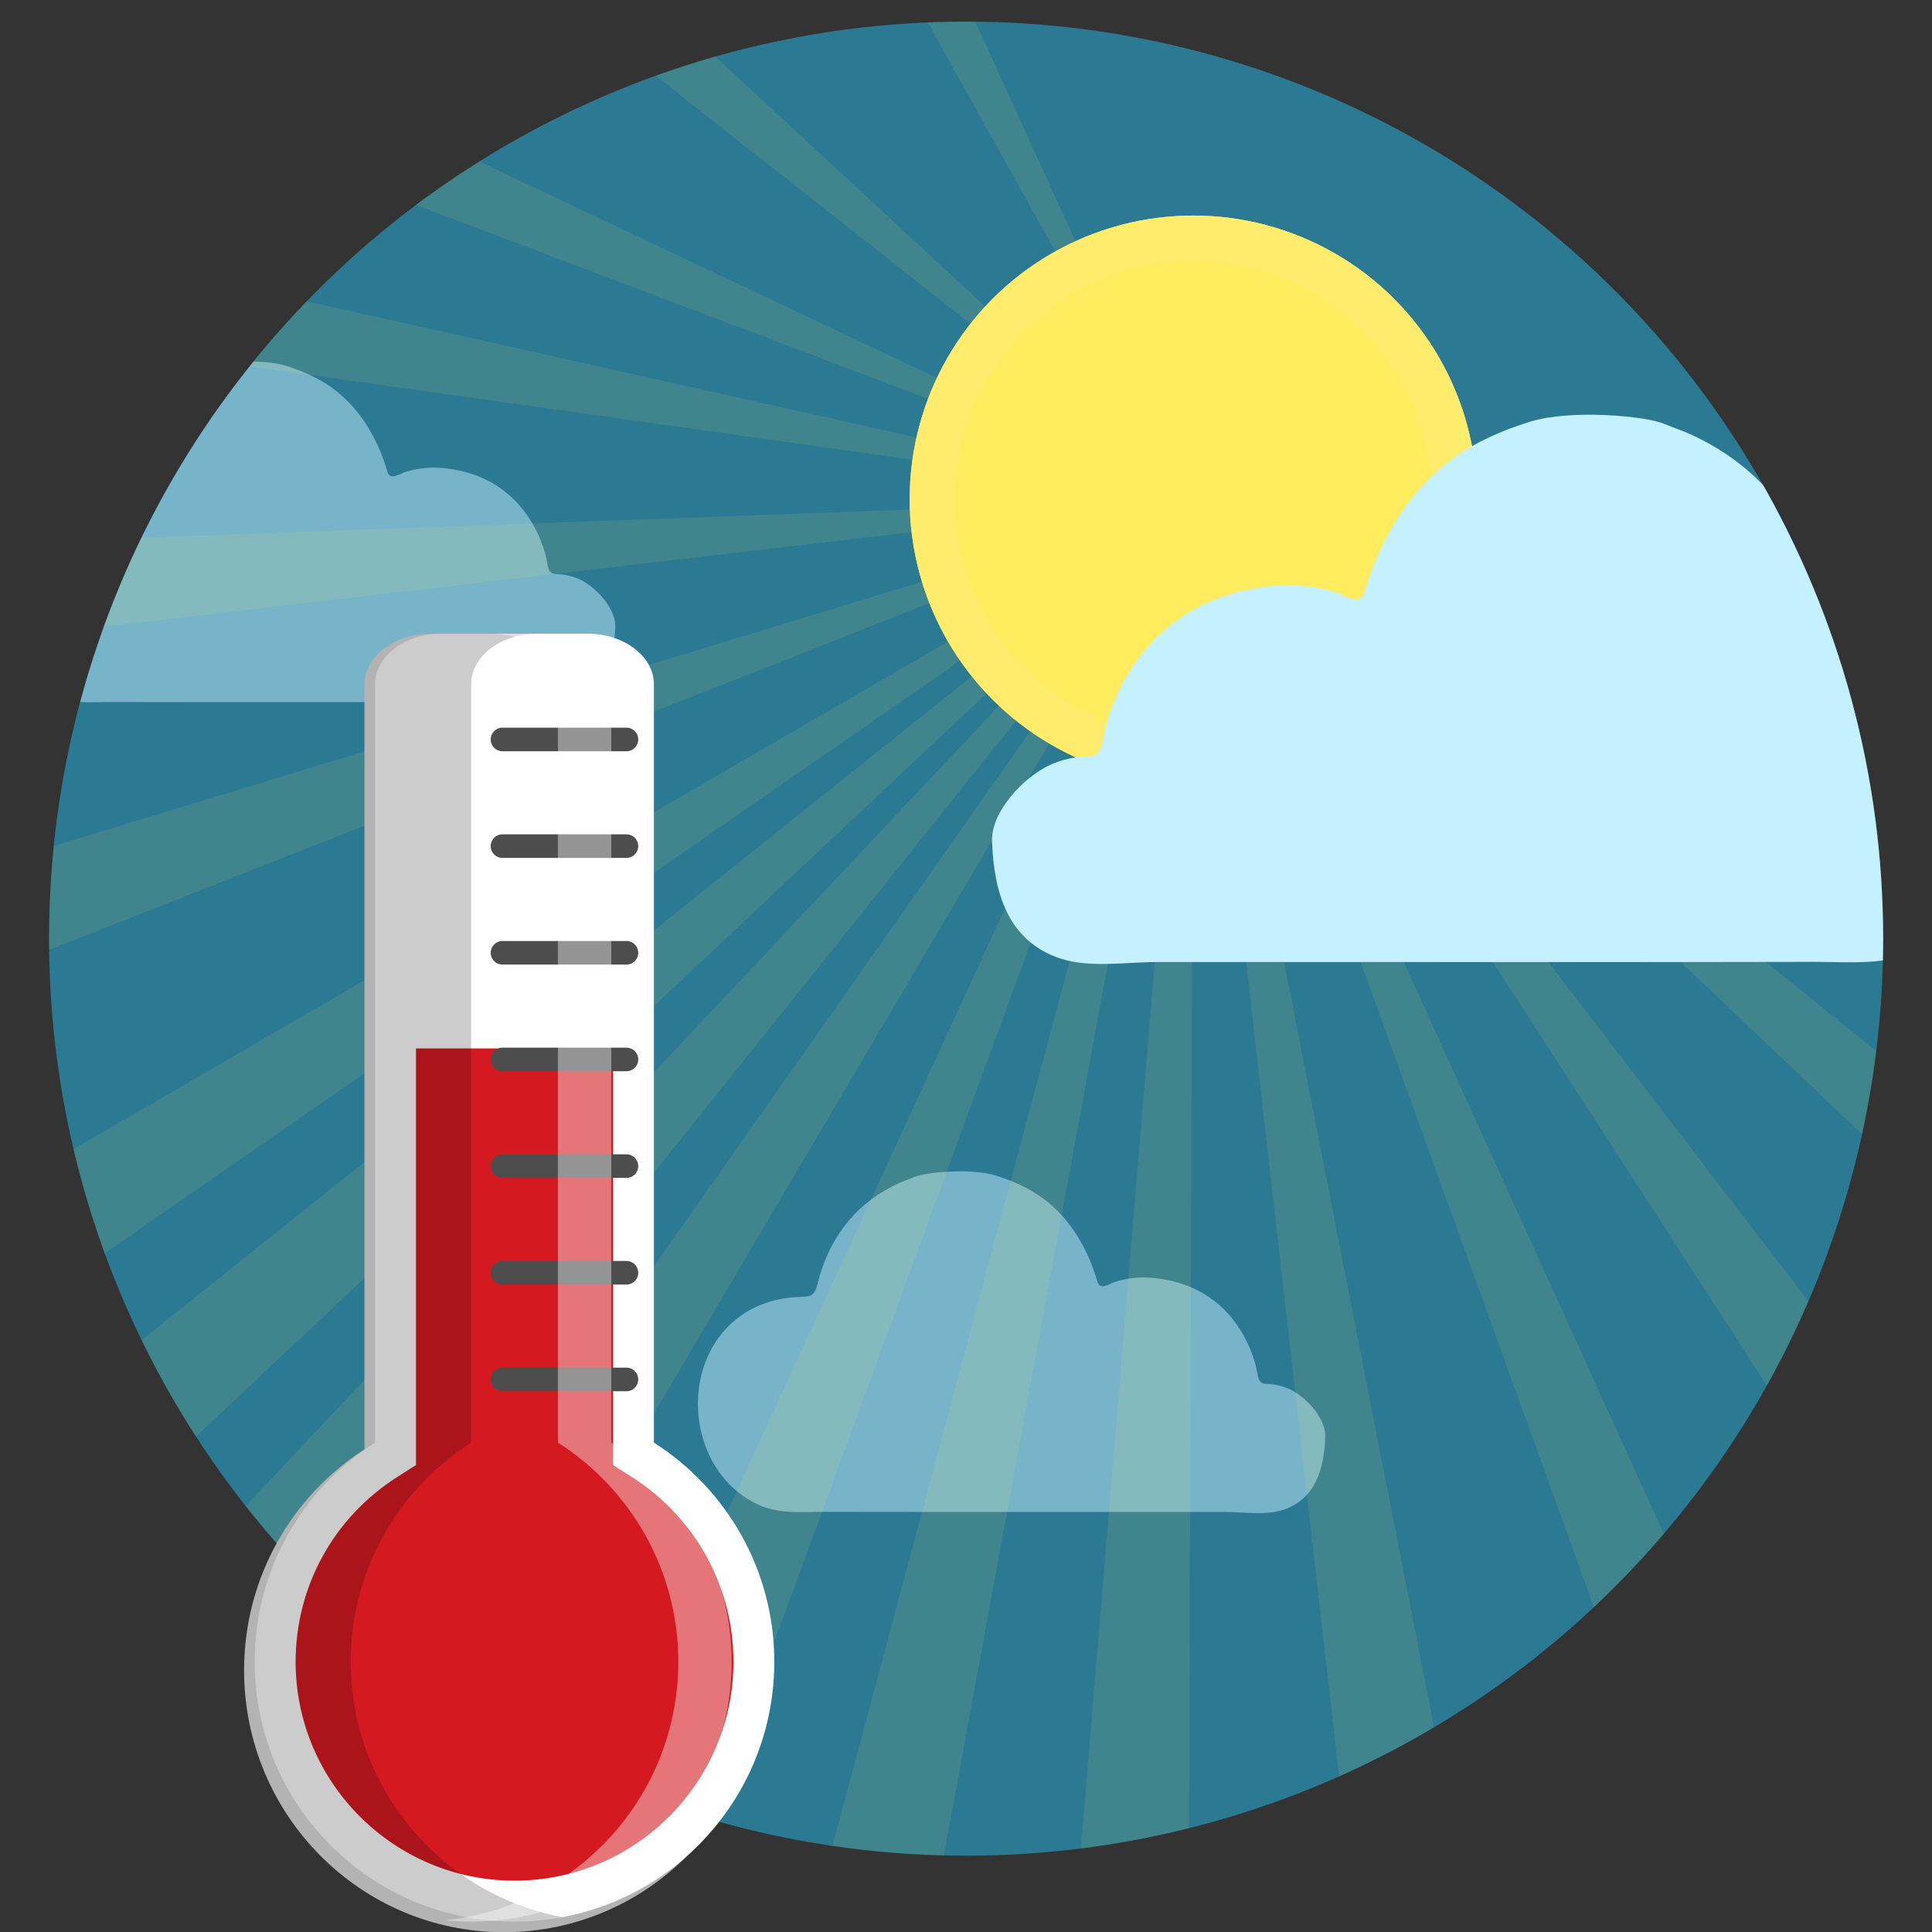 <?xml version="1.0" encoding="UTF-8" standalone="no"?>
<!DOCTYPE svg PUBLIC "-//W3C//DTD SVG 1.1//EN" "http://www.w3.org/Graphics/SVG/1.1/DTD/svg11.dtd">
<svg width="100%" height="100%" viewBox="0 0 150 150" version="1.1" xmlns="http://www.w3.org/2000/svg" xmlns:xlink="http://www.w3.org/1999/xlink" xml:space="preserve" xmlns:serif="http://www.serif.com/" style="fill-rule:evenodd;clip-rule:evenodd;stroke-linecap:round;stroke-miterlimit:10;">
    <rect x="0" y="0" width="150" height="150" fill="#333333" stroke="none"/>
    <g id="Layer_1_1_" transform="matrix(0.293,0,0,0.293,0,0)">
        <circle cx="256" cy="248.726" r="243" style="fill:rgb(38,166,209);fill-opacity:0.61;"/>
    </g>
    <g id="Layer_2" transform="matrix(0.293,0,0,0.293,0,0)">
        <g>
            <g>
                <g>
                    <clipPath id="_clip1">
                        <circle cx="256" cy="248.726" r="243"/>
                    </clipPath>
                    <g clip-path="url(#_clip1)">
                        <g opacity="0.5">
                            <path d="M264.031,311.555C268.393,312.943 272.645,314.787 276.366,317.536C283.609,322.888 288.28,330.924 290.803,339.646C291.507,342.079 294.109,340.07 295.67,339.603C298.55,338.741 301.561,338.363 304.556,338.55C309.172,338.839 313.757,339.989 317.877,342.192C325.633,346.34 330.836,353.949 332.929,362.626C333.357,364.399 333.185,366.645 335.416,366.698C337.732,366.753 340.033,367.261 342.124,368.307C346.083,370.289 351.328,375.807 351.167,380.705C350.892,389.05 348.655,397.239 340.012,400.082C335.27,401.642 329.274,400.633 324.396,400.635C299.924,400.643 275.451,400.652 250.979,400.644C240.058,400.64 229.137,400.636 218.215,400.611C212.097,400.597 206.432,401.284 200.742,398.62C182.097,389.892 179.245,361.343 195.904,348.941C200.403,345.592 205.852,343.949 211.355,343.691C214.779,343.531 215.746,343.713 216.658,340.113C217.491,336.823 218.642,333.613 220.174,330.601C222.713,325.609 226.311,321.263 230.719,317.938C232.987,316.227 235.442,314.789 238.002,313.602C239.353,312.976 240.77,312.516 242.136,311.924C245.25,310.577 257.4,309.445 264.031,311.555Z" style="fill:rgb(196,240,255);fill-rule:nonzero;"/>
                        </g>
                    </g>
                </g>
            </g>
            <g>
                <g>
                    <clipPath id="_clip2">
                        <circle cx="256" cy="248.726" r="243"/>
                    </clipPath>
                    <g clip-path="url(#_clip2)">
                        <g opacity="0.5">
                            <path d="M75.901,96.965C80.263,98.353 84.515,100.197 88.236,102.946C95.479,108.297 100.15,116.334 102.673,125.056C103.377,127.489 105.979,125.48 107.54,125.013C110.42,124.151 113.431,123.773 116.426,123.96C121.042,124.249 125.627,125.399 129.747,127.602C137.503,131.75 142.706,139.359 144.799,148.036C145.227,149.809 145.055,152.055 147.286,152.108C149.602,152.163 151.903,152.671 153.994,153.717C157.953,155.699 163.198,161.217 163.037,166.115C162.762,174.46 160.525,182.649 151.882,185.492C147.14,187.052 141.144,186.043 136.266,186.045C111.794,186.053 87.321,186.062 62.849,186.054C51.928,186.05 41.007,186.046 30.085,186.021C23.967,186.007 18.302,186.694 12.612,184.03C-6.033,175.302 -8.885,146.753 7.774,134.351C12.273,131.002 17.722,129.359 23.225,129.101C26.649,128.941 27.616,129.123 28.528,125.523C29.361,122.233 30.512,119.023 32.044,116.011C34.583,111.019 38.181,106.673 42.589,103.348C44.857,101.637 47.312,100.199 49.872,99.012C51.223,98.386 52.64,97.926 54.006,97.334C57.119,95.987 69.27,94.855 75.901,96.965Z" style="fill:rgb(196,240,255);fill-rule:nonzero;"/>
                        </g>
                    </g>
                </g>
            </g>
            <g>
                <clipPath id="_clip3">
                    <circle cx="256" cy="248.726" r="243"/>
                </clipPath>
                <g clip-path="url(#_clip3)">
                    <path d="M316.212,132.282L-26.288,331.056L-11.685,359.406L316.212,132.282Z" style="fill:rgb(255,236,95);fill-opacity:0.1;fill-rule:nonzero;"/>
                </g>
            </g>
            <g>
                <clipPath id="_clip4">
                    <circle cx="256" cy="248.726" r="243"/>
                </clipPath>
                <g clip-path="url(#_clip4)">
                    <path d="M316.212,132.282L6.911,379.568L25.55,405.444L316.212,132.282Z" style="fill:rgb(255,236,95);fill-opacity:0.1;fill-rule:nonzero;"/>
                </g>
            </g>
            <g>
                <clipPath id="_clip5">
                    <circle cx="256" cy="248.726" r="243"/>
                </clipPath>
                <g clip-path="url(#_clip5)">
                    <path d="M316.212,132.282L44.791,420.636L66.886,443.631L316.212,132.282Z" style="fill:rgb(255,236,95);fill-opacity:0.1;fill-rule:nonzero;"/>
                </g>
            </g>
            <g>
                <clipPath id="_clip6">
                    <circle cx="256" cy="248.726" r="243"/>
                </clipPath>
                <g clip-path="url(#_clip6)">
                    <path d="M316.212,132.282L88.407,456.2L113.54,475.83L316.212,132.282Z" style="fill:rgb(255,236,95);fill-opacity:0.1;fill-rule:nonzero;"/>
                </g>
            </g>
            <g>
                <clipPath id="_clip7">
                    <circle cx="256" cy="248.726" r="243"/>
                </clipPath>
                <g clip-path="url(#_clip7)">
                    <path d="M316.212,132.282L150.619,491.999L178.881,506.771L316.212,132.282Z" style="fill:rgb(255,236,95);fill-opacity:0.1;fill-rule:nonzero;"/>
                </g>
            </g>
            <g>
                <clipPath id="_clip8">
                    <circle cx="256" cy="248.726" r="243"/>
                </clipPath>
                <g clip-path="url(#_clip8)">
                    <path d="M316.212,132.282L213.713,514.789L244.064,524.578L316.212,132.282Z" style="fill:rgb(255,236,95);fill-opacity:0.1;fill-rule:nonzero;"/>
                </g>
            </g>
            <g>
                <clipPath id="_clip9">
                    <circle cx="256" cy="248.726" r="243"/>
                </clipPath>
                <g clip-path="url(#_clip9)">
                    <path d="M316.212,132.282L283.326,526.916L314.933,531.155L316.212,132.282Z" style="fill:rgb(255,236,95);fill-opacity:0.1;fill-rule:nonzero;"/>
                </g>
            </g>
            <g>
                <clipPath id="_clip10">
                    <circle cx="256" cy="248.726" r="243"/>
                </clipPath>
                <g clip-path="url(#_clip10)">
                    <path d="M316.212,132.282L361.106,525.731L392.932,523.71L316.212,132.282Z" style="fill:rgb(255,236,95);fill-opacity:0.1;fill-rule:nonzero;"/>
                </g>
            </g>
            <g>
                <clipPath id="_clip11">
                    <circle cx="256" cy="248.726" r="243"/>
                </clipPath>
                <g clip-path="url(#_clip11)">
                    <path d="M316.212,132.282L450.838,504.698L481.335,495.374L316.212,132.282Z" style="fill:rgb(255,236,95);fill-opacity:0.1;fill-rule:nonzero;"/>
                </g>
            </g>
            <g>
                <clipPath id="_clip12">
                    <circle cx="256" cy="248.726" r="243"/>
                </clipPath>
                <g clip-path="url(#_clip12)">
                    <path d="M316.212,132.282L531.355,464.744L558.964,448.783L316.212,132.282Z" style="fill:rgb(255,236,95);fill-opacity:0.1;fill-rule:nonzero;"/>
                </g>
            </g>
            <g>
                <clipPath id="_clip13">
                    <circle cx="256" cy="248.726" r="243"/>
                </clipPath>
                <g clip-path="url(#_clip13)">
                    <path d="M316.212,132.282L603.355,404.984L626.449,382.991L316.212,132.282Z" style="fill:rgb(255,236,95);fill-opacity:0.1;fill-rule:nonzero;"/>
                </g>
            </g>
            <g>
                <clipPath id="_clip14">
                    <circle cx="256" cy="248.726" r="243"/>
                </clipPath>
                <g clip-path="url(#_clip14)">
                    <path d="M316.212,132.282L-62.643,247.548L-54.903,278.484L316.212,132.282Z" style="fill:rgb(255,236,95);fill-opacity:0.1;fill-rule:nonzero;"/>
                </g>
            </g>
            <g>
                <clipPath id="_clip15">
                    <circle cx="256" cy="248.726" r="243"/>
                </clipPath>
                <g clip-path="url(#_clip15)">
                    <path d="M316.212,132.282L-79.526,146.75L-79.961,178.637L316.212,132.282Z" style="fill:rgb(255,236,95);fill-opacity:0.1;fill-rule:nonzero;"/>
                </g>
            </g>
            <g>
                <clipPath id="_clip16">
                    <circle cx="256" cy="248.726" r="243"/>
                </clipPath>
                <g clip-path="url(#_clip16)">
                    <path d="M316.212,132.282L-70.277,46.007L-78.778,76.743L316.212,132.282Z" style="fill:rgb(255,236,95);fill-opacity:0.1;fill-rule:nonzero;"/>
                </g>
            </g>
            <g>
                <clipPath id="_clip17">
                    <circle cx="256" cy="248.726" r="243"/>
                </clipPath>
                <g clip-path="url(#_clip17)">
                    <path d="M316.212,132.282L-41.772,-37.025L-56.836,-8.917L316.212,132.282Z" style="fill:rgb(255,236,95);fill-opacity:0.1;fill-rule:nonzero;"/>
                </g>
            </g>
            <g>
                <clipPath id="_clip18">
                    <circle cx="256" cy="248.726" r="243"/>
                </clipPath>
                <g clip-path="url(#_clip18)">
                    <path d="M316.212,132.282L25.646,-136.77L2.832,-114.487L316.212,132.282Z" style="fill:rgb(255,236,95);fill-opacity:0.1;fill-rule:nonzero;"/>
                </g>
            </g>
            <g>
                <clipPath id="_clip19">
                    <circle cx="256" cy="248.726" r="243"/>
                </clipPath>
                <g clip-path="url(#_clip19)">
                    <path d="M316.212,132.282L151.703,-227.932L122.067,-216.156L316.212,132.282Z" style="fill:rgb(255,236,95);fill-opacity:0.1;fill-rule:nonzero;"/>
                </g>
            </g>
            <g>
                <clipPath id="_clip20">
                    <circle cx="256" cy="248.726" r="243"/>
                </clipPath>
                <g clip-path="url(#_clip20)">
                    <path d="M289.08,193.959L316.212,251.053L343.344,193.959L289.08,193.959Z" style="fill:rgb(255,236,95);fill-rule:nonzero;"/>
                </g>
            </g>
            <g>
                <clipPath id="_clip21">
                    <circle cx="256" cy="248.726" r="243"/>
                </clipPath>
                <g clip-path="url(#_clip21)">
                    <path d="M379.306,156.586L400.492,216.143L340.935,194.957L379.306,156.586Z" style="fill:rgb(255,236,95);fill-rule:nonzero;"/>
                </g>
            </g>
            <g>
                <g>
                    <clipPath id="_clip22">
                        <circle cx="256" cy="248.726" r="243"/>
                    </clipPath>
                    <g clip-path="url(#_clip22)">
                        <circle cx="316.212" cy="132.282" r="75.162" style="fill:rgb(255,236,95);"/>
                    </g>
                </g>
            </g>
            <g>
                <g>
                    <clipPath id="_clip23">
                        <circle cx="256" cy="248.726" r="243"/>
                    </clipPath>
                    <g clip-path="url(#_clip23)">
                        <circle cx="316.212" cy="132.282" r="75.162" style="fill:rgb(255,236,109);"/>
                    </g>
                </g>
            </g>
            <g>
                <g>
                    <clipPath id="_clip24">
                        <circle cx="256" cy="248.726" r="243"/>
                    </clipPath>
                    <g clip-path="url(#_clip24)">
                        <circle cx="316.212" cy="132.282" r="63.294" style="fill:rgb(255,236,95);"/>
                    </g>
                </g>
            </g>
            <g>
                <g>
                    <clipPath id="_clip25">
                        <circle cx="256" cy="248.726" r="243"/>
                    </clipPath>
                    <g clip-path="url(#_clip25)">
                        <circle cx="316.212" cy="132.282" r="43.057" style="fill:rgb(255,236,95);"/>
                    </g>
                </g>
            </g>
            <g>
                <g>
                    <clipPath id="_clip26">
                        <circle cx="256" cy="248.726" r="243"/>
                    </clipPath>
                    <g clip-path="url(#_clip26)">
                        <path d="M405.338,111.773C398.206,114.004 391.255,116.966 385.171,121.384C373.328,129.984 365.692,142.898 361.567,156.914C360.416,160.824 356.161,157.595 353.609,156.844C348.9,155.46 343.978,154.851 339.081,155.152C331.533,155.616 324.038,157.464 317.302,161.005C304.621,167.671 296.115,179.898 292.692,193.841C291.993,196.689 292.273,200.299 288.626,200.384C284.84,200.472 281.077,201.288 277.659,202.97C271.186,206.155 262.61,215.022 262.874,222.894C263.324,236.303 266.982,249.464 281.112,254.032C288.866,256.538 298.668,254.918 306.645,254.92C346.657,254.934 386.669,254.948 426.681,254.934C444.537,254.928 462.393,254.921 480.249,254.881C490.251,254.859 499.514,255.962 508.816,251.682C539.3,237.657 543.964,191.78 516.726,171.851C509.37,166.469 500.46,163.829 491.464,163.415C485.865,163.158 484.284,163.451 482.793,157.665C481.431,152.378 479.549,147.22 477.045,142.38C472.894,134.358 467.012,127.374 459.805,122.031C456.097,119.282 452.084,116.971 447.897,115.064C445.688,114.058 443.372,113.318 441.139,112.368C436.046,110.2 416.18,108.382 405.338,111.773Z" style="fill:rgb(196,240,255);fill-rule:nonzero;"/>
                    </g>
                </g>
            </g>
        </g>
        <path d="M170.447,384.042L170.447,181.432C170.447,173.97 162.575,167.922 152.864,167.922L114.16,167.922C104.449,167.922 96.577,173.971 96.577,181.432L96.577,384.042C77.406,396.363 64.679,417.974 64.679,442.595C64.679,480.926 95.497,511.999 133.513,511.999C171.529,511.999 202.347,480.926 202.347,442.595C202.345,417.974 189.618,396.363 170.447,384.042Z" style="fill:rgb(179,179,179);fill-rule:nonzero;"/>
        <path d="M173.273,382.268L173.273,181.323C173.273,173.923 165.401,167.924 155.69,167.924L116.986,167.924C107.275,167.924 99.403,173.923 99.403,181.323L99.403,382.268C80.232,394.487 67.505,415.921 67.505,440.34C67.505,478.356 98.323,509.174 136.339,509.174C174.355,509.174 205.173,478.356 205.173,440.34C205.172,415.92 192.445,394.487 173.273,382.268Z" style="fill:white;fill-rule:nonzero;"/>
        <path d="M167.451,391.402L162.442,388.21L162.442,277.811L110.234,277.811L110.234,388.209L105.225,391.401C88.387,402.133 78.336,420.427 78.336,440.34C78.336,472.322 104.356,498.342 136.339,498.342C168.321,498.342 194.341,472.322 194.341,440.34C194.341,420.428 184.289,402.133 167.451,391.402Z" style="fill:rgb(213,25,32);fill-rule:nonzero;"/>
        <path d="M133.154,195.944L165.994,195.944" style="fill:none;fill-rule:nonzero;stroke:rgb(77,77,77);stroke-width:6.25px;"/>
        <path d="M133.154,224.208L165.994,224.208" style="fill:none;fill-rule:nonzero;stroke:rgb(77,77,77);stroke-width:6.25px;"/>
        <path d="M133.154,252.471L165.994,252.471" style="fill:none;fill-rule:nonzero;stroke:rgb(77,77,77);stroke-width:6.25px;"/>
        <path d="M133.154,280.734L165.994,280.734" style="fill:none;fill-rule:nonzero;stroke:rgb(77,77,77);stroke-width:6.25px;"/>
        <path d="M133.154,308.998L165.994,308.998" style="fill:none;fill-rule:nonzero;stroke:rgb(77,77,77);stroke-width:6.25px;"/>
        <path d="M133.154,337.261L165.994,337.261" style="fill:none;fill-rule:nonzero;stroke:rgb(77,77,77);stroke-width:6.25px;"/>
        <path d="M133.154,365.525L165.994,365.525" style="fill:none;fill-rule:nonzero;stroke:rgb(77,77,77);stroke-width:6.25px;"/>
        <path d="M149.051,508C144.933,508.778 140.686,509.176 136.34,509.176C98.326,509.176 67.501,478.36 67.501,440.337C67.501,415.922 80.232,394.487 99.403,382.265L99.403,181.32C99.403,173.923 107.279,167.921 116.989,167.921L142.421,167.921C132.711,167.921 124.835,173.923 124.835,181.32L124.835,382.264C105.664,394.487 92.943,415.921 92.943,440.336C92.943,474.014 117.119,502.038 149.051,508Z" style="fill-opacity:0.2;fill-rule:nonzero;"/>
        <path d="M193.864,440.337C193.864,478.36 163.048,509.176 125.035,509.176C122.652,509.176 120.29,509.056 117.967,508.817C152.671,505.278 179.738,475.978 179.738,440.337C179.738,415.922 167.007,394.487 147.836,382.265L147.836,181.32C147.836,173.923 139.96,167.921 130.25,167.921L144.387,167.921C154.097,167.921 161.973,173.923 161.973,181.32L161.973,382.264C181.143,394.487 193.864,415.922 193.864,440.337Z" style="fill:white;fill-opacity:0.4;fill-rule:nonzero;"/>
    </g>
</svg>
